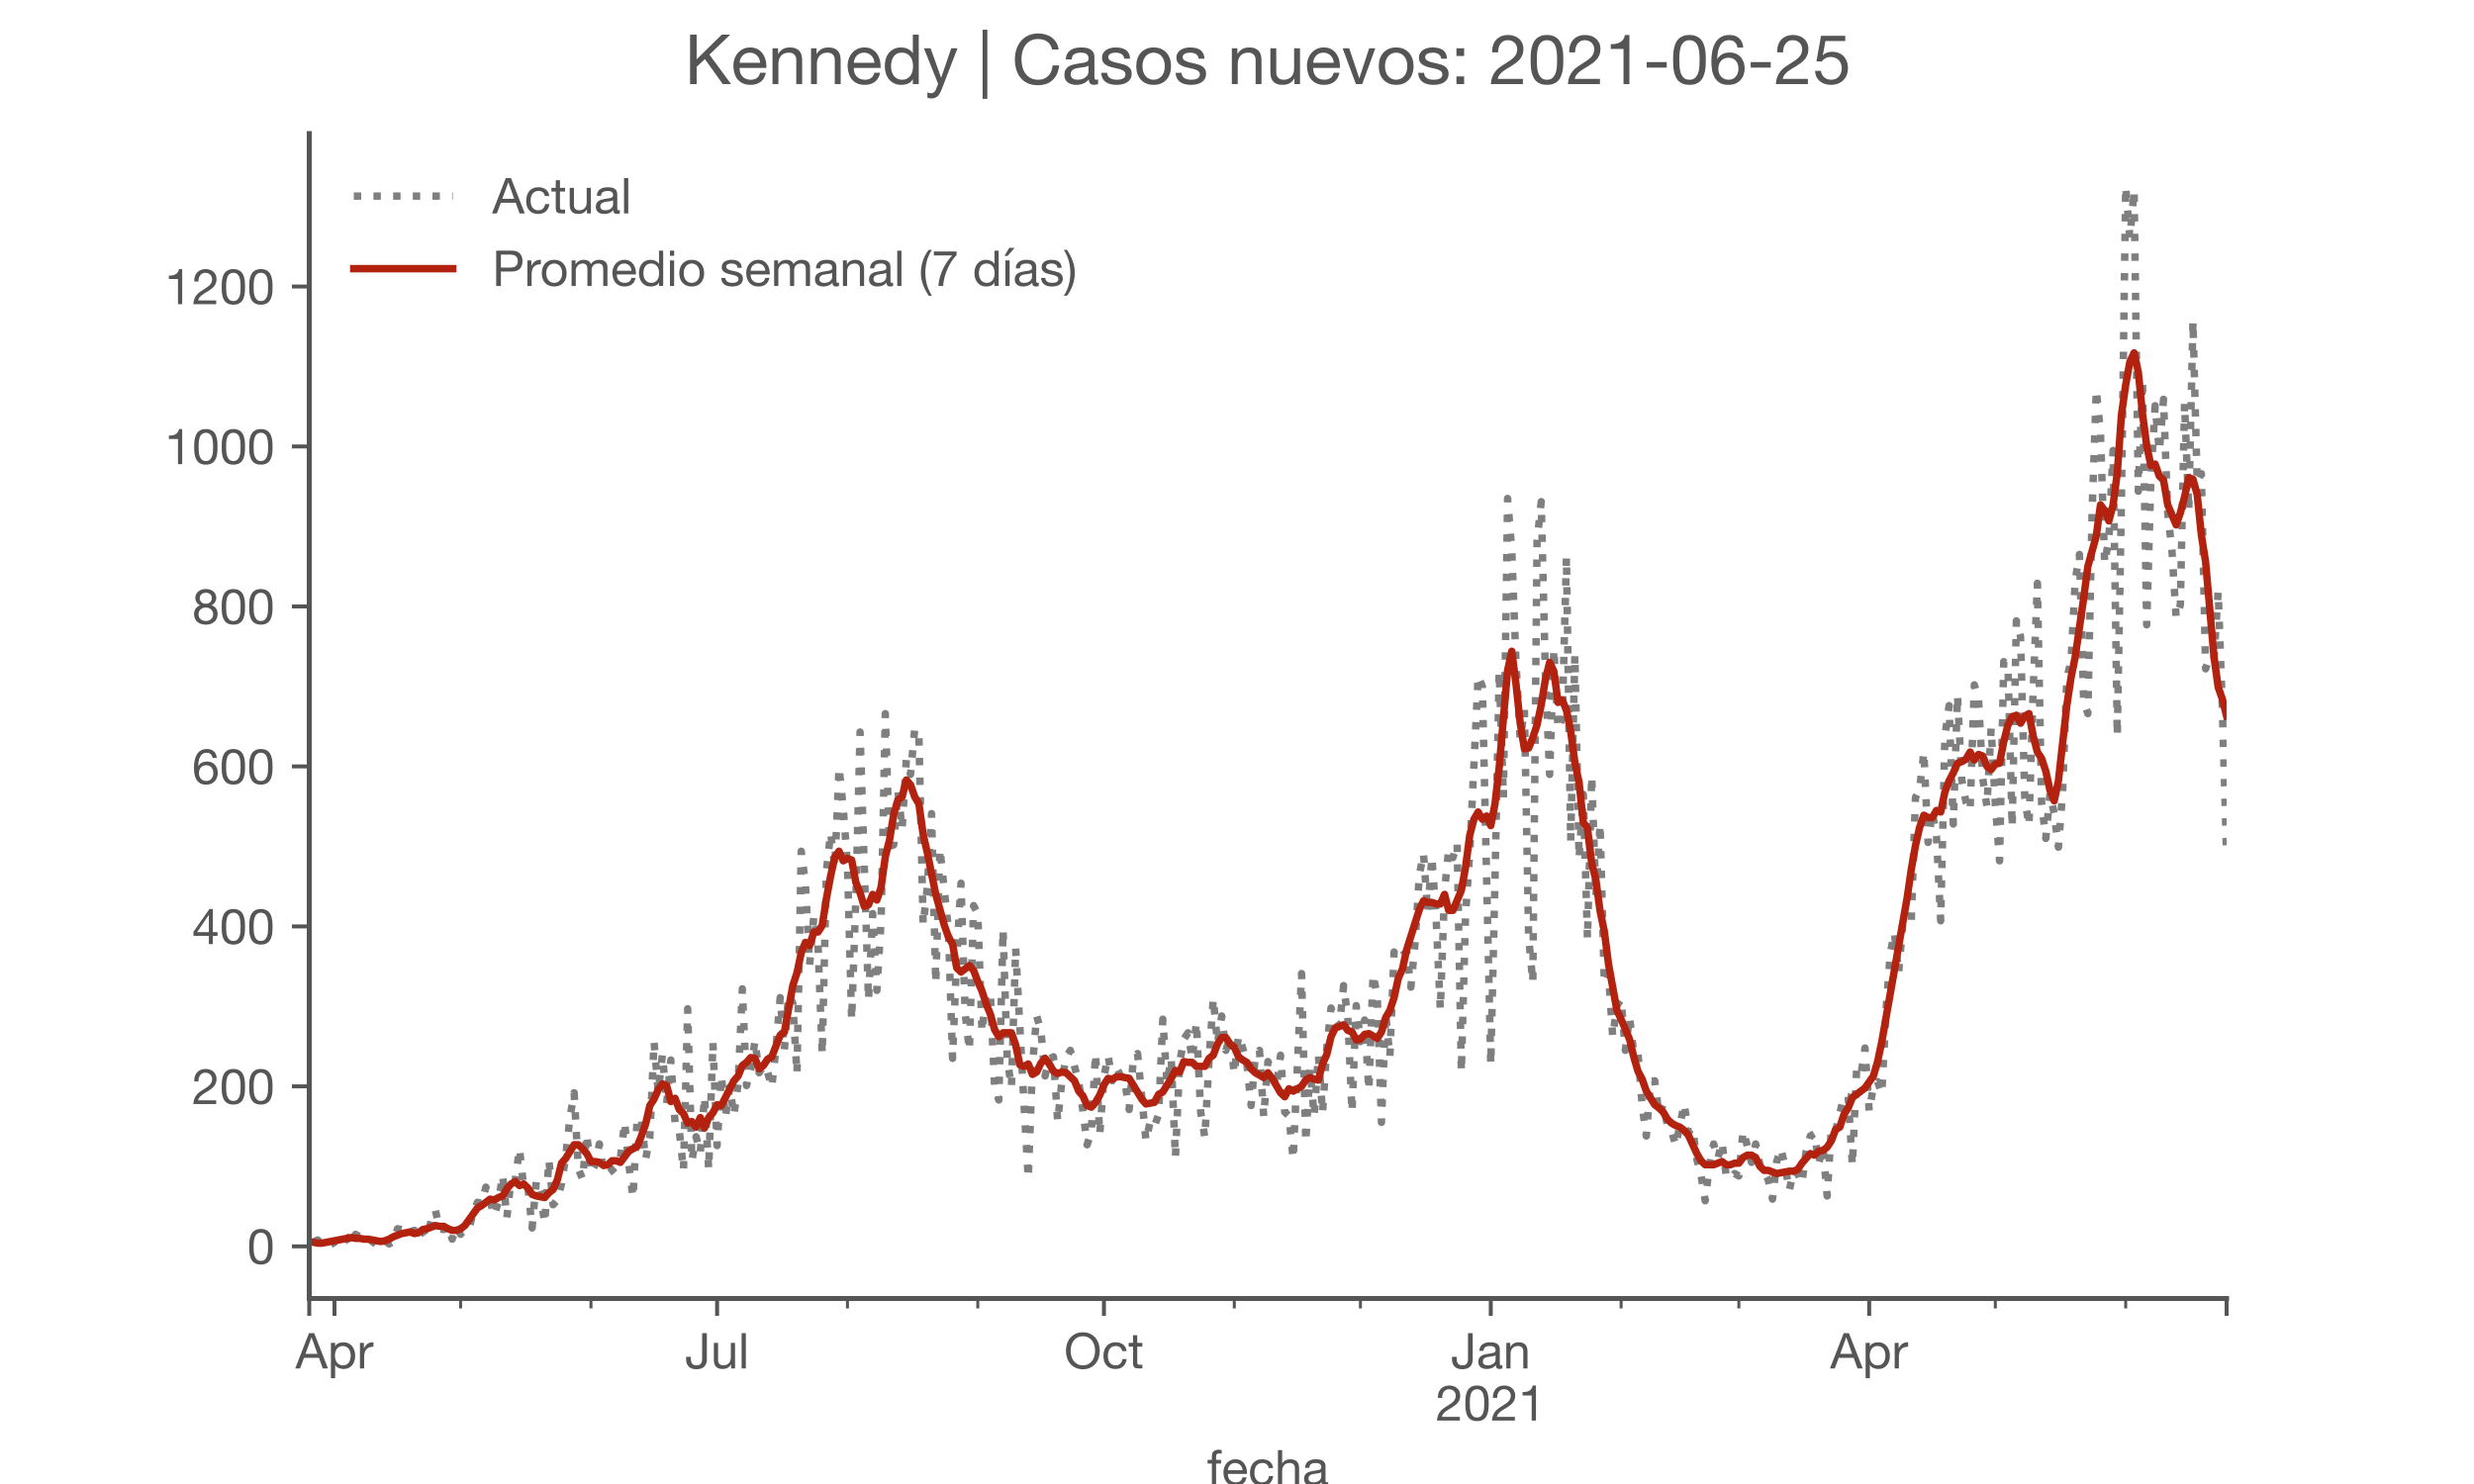 <?xml version="1.0" encoding="utf-8" standalone="no"?>
<!DOCTYPE svg PUBLIC "-//W3C//DTD SVG 1.1//EN"
  "http://www.w3.org/Graphics/SVG/1.1/DTD/svg11.dtd">
<!-- Created with matplotlib (https://matplotlib.org/) -->
<svg height="300pt" version="1.1" viewBox="0 0 500 300" width="500pt" xmlns="http://www.w3.org/2000/svg" xmlns:xlink="http://www.w3.org/1999/xlink">
 <defs>
  <style type="text/css">*{stroke-linecap:butt;stroke-linejoin:round;}</style>
 </defs>
 <g id="figure_1">
  <g id="patch_1">
   <path d="M 0 300 
L 500 300 
L 500 0 
L 0 0 
z
" style="fill:#ffffff;"/>
  </g>
  <g id="axes_1">
   <g id="patch_2">
    <path d="M 62.5 262.5 
L 450 262.5 
L 450 27 
L 62.5 27 
z
" style="fill:#ffffff;"/>
   </g>
   <g id="matplotlib.axis_1">
    <g id="xtick_1">
     <g id="line2d_1">
      <defs>
       <path d="M 0 0 
L 0 3.5 
" id="mc0719cce56" style="stroke:#555555;stroke-width:0.8;"/>
      </defs>
      <g>
       <use style="fill:#555555;stroke:#555555;stroke-width:0.8;" x="62.5" xlink:href="#mc0719cce56" y="262.5"/>
      </g>
     </g>
    </g>
    <g id="xtick_2">
     <g id="line2d_2">
      <g>
       <use style="fill:#555555;stroke:#555555;stroke-width:0.8;" x="67.599" xlink:href="#mc0719cce56" y="262.5"/>
      </g>
     </g>
     <g id="text_1">
      <!-- Apr -->
      <g style="fill:#555555;" transform="translate(59.729 276.641)scale(0.1 -0.1)">
       <defs>
        <path d="M 20.094 29.5 
L 32.203 62.797 
L 32.406 62.797 
L 44.297 29.5 
z
M 27.203 71.406 
L -0.594 0 
L 9.094 0 
L 17.094 21.5 
L 47.297 21.5 
L 55.094 0 
L 65.594 0 
L 37.703 71.406 
z
" id="HelveticaNeue-65"/>
        <path d="M 6.703 51.703 
L 6.703 -19.703 
L 15.203 -19.703 
L 15.203 6.906 
L 15.406 6.906 
Q 16.797 4.594 18.844 3.047 
Q 20.906 1.5 23.203 0.594 
Q 25.5 -0.297 27.844 -0.688 
Q 30.203 -1.094 32.094 -1.094 
Q 38 -1.094 42.453 1 
Q 46.906 3.094 49.844 6.75 
Q 52.797 10.406 54.25 15.297 
Q 55.703 20.203 55.703 25.703 
Q 55.703 31.203 54.203 36.094 
Q 52.703 41 49.75 44.75 
Q 46.797 48.5 42.344 50.703 
Q 37.906 52.906 31.906 52.906 
Q 26.5 52.906 22 50.953 
Q 17.5 49 15.406 44.703 
L 15.203 44.703 
L 15.203 51.703 
z
M 46.703 26.297 
Q 46.703 22.5 45.891 18.891 
Q 45.094 15.297 43.297 12.5 
Q 41.5 9.703 38.547 8 
Q 35.594 6.297 31.203 6.297 
Q 26.797 6.297 23.688 7.938 
Q 20.594 9.594 18.641 12.297 
Q 16.703 15 15.797 18.547 
Q 14.906 22.094 14.906 25.906 
Q 14.906 29.5 15.75 33 
Q 16.594 36.5 18.5 39.25 
Q 20.406 42 23.406 43.703 
Q 26.406 45.406 30.703 45.406 
Q 34.797 45.406 37.844 43.797 
Q 40.906 42.203 42.844 39.5 
Q 44.797 36.797 45.75 33.344 
Q 46.703 29.906 46.703 26.297 
z
" id="HelveticaNeue-112"/>
        <path d="M 6.094 51.703 
L 6.094 0 
L 14.594 0 
L 14.594 23 
Q 14.594 28 15.594 31.844 
Q 16.594 35.703 18.797 38.391 
Q 21 41.094 24.594 42.5 
Q 28.203 43.906 33.297 43.906 
L 33.297 52.906 
Q 26.406 53.094 21.906 50.094 
Q 17.406 47.094 14.297 40.797 
L 14.094 40.797 
L 14.094 51.703 
z
" id="HelveticaNeue-114"/>
       </defs>
       <use xlink:href="#HelveticaNeue-65"/>
       <use x="64.8" xlink:href="#HelveticaNeue-112"/>
       <use x="124.1" xlink:href="#HelveticaNeue-114"/>
      </g>
     </g>
    </g>
    <g id="xtick_3">
     <g id="line2d_3">
      <g>
       <use style="fill:#555555;stroke:#555555;stroke-width:0.8;" x="144.929" xlink:href="#mc0719cce56" y="262.5"/>
      </g>
     </g>
     <g id="text_2">
      <!-- Jul -->
      <g style="fill:#555555;" transform="translate(138.444 276.641)scale(0.1 -0.1)">
       <defs>
        <path d="M 44.094 17.797 
L 44.094 71.406 
L 34.594 71.406 
L 34.594 19.203 
Q 34.594 13.297 32.141 9.797 
Q 29.703 6.297 23.203 6.297 
Q 19.703 6.297 17.453 7.344 
Q 15.203 8.406 13.953 10.297 
Q 12.703 12.203 12.203 14.797 
Q 11.703 17.406 11.703 20.5 
L 11.703 23.5 
L 2.203 23.5 
L 2.203 19.094 
Q 2.203 8.906 7.594 3.656 
Q 13 -1.594 23 -1.594 
Q 29 -1.594 33.047 0.047 
Q 37.094 1.703 39.547 4.453 
Q 42 7.203 43.047 10.703 
Q 44.094 14.203 44.094 17.797 
z
" id="HelveticaNeue-74"/>
        <path d="M 49.203 0 
L 49.203 51.703 
L 40.703 51.703 
L 40.703 22.5 
Q 40.703 19 39.75 16.047 
Q 38.797 13.094 36.891 10.891 
Q 35 8.703 32.141 7.5 
Q 29.297 6.297 25.406 6.297 
Q 20.5 6.297 17.703 9.094 
Q 14.906 11.906 14.906 16.703 
L 14.906 51.703 
L 6.406 51.703 
L 6.406 17.703 
Q 6.406 13.5 7.25 10.047 
Q 8.094 6.594 10.188 4.094 
Q 12.297 1.594 15.688 0.25 
Q 19.094 -1.094 24.203 -1.094 
Q 29.906 -1.094 34.094 1.156 
Q 38.297 3.406 41 8.203 
L 41.203 8.203 
L 41.203 0 
z
" id="HelveticaNeue-117"/>
        <path d="M 6.906 71.406 
L 6.906 0 
L 15.406 0 
L 15.406 71.406 
z
" id="HelveticaNeue-108"/>
       </defs>
       <use xlink:href="#HelveticaNeue-74"/>
       <use x="51.9" xlink:href="#HelveticaNeue-117"/>
       <use x="107.5" xlink:href="#HelveticaNeue-108"/>
      </g>
     </g>
    </g>
    <g id="xtick_4">
     <g id="line2d_4">
      <g>
       <use style="fill:#555555;stroke:#555555;stroke-width:0.8;" x="223.109" xlink:href="#mc0719cce56" y="262.5"/>
      </g>
     </g>
     <g id="text_3">
      <!-- Oct -->
      <g style="fill:#555555;" transform="translate(215.048 276.641)scale(0.1 -0.1)">
       <defs>
        <path d="M 13.297 35.703 
Q 13.297 41.094 14.688 46.344 
Q 16.094 51.594 19.094 55.797 
Q 22.094 60 26.797 62.547 
Q 31.5 65.094 38 65.094 
Q 44.5 65.094 49.203 62.547 
Q 53.906 60 56.906 55.797 
Q 59.906 51.594 61.297 46.344 
Q 62.703 41.094 62.703 35.703 
Q 62.703 30.297 61.297 25.047 
Q 59.906 19.797 56.906 15.594 
Q 53.906 11.406 49.203 8.844 
Q 44.5 6.297 38 6.297 
Q 31.5 6.297 26.797 8.844 
Q 22.094 11.406 19.094 15.594 
Q 16.094 19.797 14.688 25.047 
Q 13.297 30.297 13.297 35.703 
z
M 3.797 35.703 
Q 3.797 28.406 5.938 21.656 
Q 8.094 14.906 12.391 9.703 
Q 16.703 4.5 23.094 1.453 
Q 29.5 -1.594 38 -1.594 
Q 46.5 -1.594 52.891 1.453 
Q 59.297 4.5 63.594 9.703 
Q 67.906 14.906 70.047 21.656 
Q 72.203 28.406 72.203 35.703 
Q 72.203 43 70.047 49.75 
Q 67.906 56.5 63.594 61.703 
Q 59.297 66.906 52.891 70 
Q 46.5 73.094 38 73.094 
Q 29.5 73.094 23.094 70 
Q 16.703 66.906 12.391 61.703 
Q 8.094 56.5 5.938 49.75 
Q 3.797 43 3.797 35.703 
z
" id="HelveticaNeue-79"/>
        <path d="M 41.5 35.094 
L 50.297 35.094 
Q 49.797 39.703 47.891 43.047 
Q 46 46.406 43.047 48.594 
Q 40.094 50.797 36.25 51.844 
Q 32.406 52.906 28 52.906 
Q 21.906 52.906 17.297 50.75 
Q 12.703 48.594 9.641 44.844 
Q 6.594 41.094 5.094 36.047 
Q 3.594 31 3.594 25.203 
Q 3.594 19.406 5.141 14.547 
Q 6.703 9.703 9.75 6.203 
Q 12.797 2.703 17.344 0.797 
Q 21.906 -1.094 27.797 -1.094 
Q 37.703 -1.094 43.453 4.094 
Q 49.203 9.297 50.594 18.906 
L 41.906 18.906 
Q 41.094 12.906 37.547 9.594 
Q 34 6.297 27.703 6.297 
Q 23.703 6.297 20.797 7.891 
Q 17.906 9.5 16.094 12.141 
Q 14.297 14.797 13.438 18.188 
Q 12.594 21.594 12.594 25.203 
Q 12.594 29.094 13.391 32.75 
Q 14.203 36.406 16.047 39.203 
Q 17.906 42 21 43.703 
Q 24.094 45.406 28.703 45.406 
Q 34.094 45.406 37.297 42.703 
Q 40.5 40 41.5 35.094 
z
" id="HelveticaNeue-99"/>
        <path d="M 18.203 51.703 
L 18.203 67.203 
L 9.703 67.203 
L 9.703 51.703 
L 0.906 51.703 
L 0.906 44.203 
L 9.703 44.203 
L 9.703 11.297 
Q 9.703 7.703 10.391 5.5 
Q 11.094 3.297 12.547 2.094 
Q 14 0.906 16.344 0.453 
Q 18.703 0 22 0 
L 28.5 0 
L 28.5 7.5 
L 24.594 7.5 
Q 22.594 7.5 21.344 7.641 
Q 20.094 7.797 19.391 8.297 
Q 18.703 8.797 18.453 9.688 
Q 18.203 10.594 18.203 12.094 
L 18.203 44.203 
L 28.5 44.203 
L 28.5 51.703 
z
" id="HelveticaNeue-116"/>
       </defs>
       <use xlink:href="#HelveticaNeue-79"/>
       <use x="76" xlink:href="#HelveticaNeue-99"/>
       <use x="129.7" xlink:href="#HelveticaNeue-116"/>
      </g>
     </g>
    </g>
    <g id="xtick_5">
     <g id="line2d_5">
      <g>
       <use style="fill:#555555;stroke:#555555;stroke-width:0.8;" x="301.288" xlink:href="#mc0719cce56" y="262.5"/>
      </g>
     </g>
     <g id="text_4">
      <!-- Jan -->
      <g style="fill:#555555;" transform="translate(293.228 276.641)scale(0.1 -0.1)">
       <defs>
        <path d="M 52.203 0.203 
Q 50 -1.094 46.094 -1.094 
Q 42.797 -1.094 40.844 0.75 
Q 38.906 2.594 38.906 6.797 
Q 35.406 2.594 30.75 0.75 
Q 26.094 -1.094 20.703 -1.094 
Q 17.203 -1.094 14.047 -0.297 
Q 10.906 0.5 8.594 2.203 
Q 6.297 3.906 4.938 6.656 
Q 3.594 9.406 3.594 13.297 
Q 3.594 17.703 5.094 20.5 
Q 6.594 23.297 9.047 25.047 
Q 11.5 26.797 14.641 27.688 
Q 17.797 28.594 21.094 29.203 
Q 24.594 29.906 27.75 30.25 
Q 30.906 30.594 33.297 31.25 
Q 35.703 31.906 37.094 33.156 
Q 38.5 34.406 38.5 36.797 
Q 38.5 39.594 37.453 41.297 
Q 36.406 43 34.75 43.891 
Q 33.094 44.797 31.047 45.094 
Q 29 45.406 27 45.406 
Q 21.594 45.406 18 43.344 
Q 14.406 41.297 14.094 35.594 
L 5.594 35.594 
Q 5.797 40.406 7.594 43.703 
Q 9.406 47 12.406 49.047 
Q 15.406 51.094 19.25 52 
Q 23.094 52.906 27.5 52.906 
Q 31 52.906 34.453 52.406 
Q 37.906 51.906 40.703 50.344 
Q 43.5 48.797 45.203 46 
Q 46.906 43.203 46.906 38.703 
L 46.906 12.094 
Q 46.906 9.094 47.25 7.688 
Q 47.594 6.297 49.594 6.297 
Q 50.703 6.297 52.203 6.797 
z
M 38.406 26.703 
Q 36.797 25.5 34.188 24.953 
Q 31.594 24.406 28.75 24.047 
Q 25.906 23.703 23 23.25 
Q 20.094 22.797 17.797 21.797 
Q 15.5 20.797 14.047 18.938 
Q 12.594 17.094 12.594 13.906 
Q 12.594 11.797 13.438 10.344 
Q 14.297 8.906 15.641 8 
Q 17 7.094 18.797 6.688 
Q 20.594 6.297 22.594 6.297 
Q 26.797 6.297 29.797 7.438 
Q 32.797 8.594 34.688 10.344 
Q 36.594 12.094 37.5 14.141 
Q 38.406 16.203 38.406 18 
z
" id="HelveticaNeue-97"/>
        <path d="M 6.406 51.703 
L 6.406 0 
L 14.906 0 
L 14.906 29.203 
Q 14.906 32.703 15.844 35.641 
Q 16.797 38.594 18.688 40.797 
Q 20.594 43 23.438 44.203 
Q 26.297 45.406 30.203 45.406 
Q 35.094 45.406 37.891 42.594 
Q 40.703 39.797 40.703 35 
L 40.703 0 
L 49.203 0 
L 49.203 34 
Q 49.203 38.203 48.344 41.641 
Q 47.5 45.094 45.391 47.594 
Q 43.297 50.094 39.891 51.5 
Q 36.5 52.906 31.406 52.906 
Q 19.906 52.906 14.594 43.5 
L 14.406 43.5 
L 14.406 51.703 
z
" id="HelveticaNeue-110"/>
       </defs>
       <use xlink:href="#HelveticaNeue-74"/>
       <use x="51.9" xlink:href="#HelveticaNeue-97"/>
       <use x="105.6" xlink:href="#HelveticaNeue-110"/>
      </g>
      <!-- 2021 -->
      <g style="fill:#555555;" transform="translate(290.17 287.18)scale(0.1 -0.1)">
       <defs>
        <path d="M 4.406 45.797 
L 12.906 45.797 
Q 12.797 49 13.547 52.141 
Q 14.297 55.297 16 57.797 
Q 17.703 60.297 20.344 61.844 
Q 23 63.406 26.703 63.406 
Q 29.5 63.406 32 62.5 
Q 34.5 61.594 36.344 59.891 
Q 38.203 58.203 39.297 55.844 
Q 40.406 53.5 40.406 50.594 
Q 40.406 46.906 39.25 44.094 
Q 38.094 41.297 35.844 38.891 
Q 33.594 36.5 30.188 34.141 
Q 26.797 31.797 22.297 29 
Q 18.594 26.797 15.188 24.297 
Q 11.797 21.797 9.094 18.5 
Q 6.406 15.203 4.656 10.75 
Q 2.906 6.297 2.406 0 
L 48.703 0 
L 48.703 7.5 
L 12.297 7.5 
Q 12.906 10.797 14.844 13.344 
Q 16.797 15.906 19.547 18.094 
Q 22.297 20.297 25.594 22.25 
Q 28.906 24.203 32.203 26.203 
Q 35.5 28.297 38.594 30.594 
Q 41.703 32.906 44.094 35.75 
Q 46.5 38.594 47.953 42.188 
Q 49.406 45.797 49.406 50.5 
Q 49.406 55.5 47.656 59.297 
Q 45.906 63.094 42.906 65.641 
Q 39.906 68.203 35.844 69.547 
Q 31.797 70.906 27.203 70.906 
Q 21.594 70.906 17.188 69 
Q 12.797 67.094 9.844 63.75 
Q 6.906 60.406 5.5 55.797 
Q 4.094 51.203 4.406 45.797 
z
" id="HelveticaNeue-50"/>
        <path d="M 13.203 34.906 
Q 13.203 37.5 13.25 40.641 
Q 13.297 43.797 13.75 46.938 
Q 14.203 50.094 15.047 53.094 
Q 15.906 56.094 17.547 58.344 
Q 19.203 60.594 21.703 62 
Q 24.203 63.406 27.797 63.406 
Q 31.406 63.406 33.906 62 
Q 36.406 60.594 38.047 58.344 
Q 39.703 56.094 40.547 53.094 
Q 41.406 50.094 41.844 46.938 
Q 42.297 43.797 42.344 40.641 
Q 42.406 37.5 42.406 34.906 
Q 42.406 30.906 42.156 25.953 
Q 41.906 21 40.547 16.641 
Q 39.203 12.297 36.203 9.297 
Q 33.203 6.297 27.797 6.297 
Q 22.406 6.297 19.406 9.297 
Q 16.406 12.297 15.047 16.641 
Q 13.703 21 13.453 25.953 
Q 13.203 30.906 13.203 34.906 
z
M 4.203 34.797 
Q 4.203 30.906 4.391 26.703 
Q 4.594 22.5 5.391 18.5 
Q 6.203 14.5 7.703 10.953 
Q 9.203 7.406 11.797 4.703 
Q 14.406 2 18.344 0.453 
Q 22.297 -1.094 27.797 -1.094 
Q 33.406 -1.094 37.297 0.453 
Q 41.203 2 43.797 4.703 
Q 46.406 7.406 47.906 10.953 
Q 49.406 14.5 50.203 18.5 
Q 51 22.5 51.203 26.703 
Q 51.406 30.906 51.406 34.797 
Q 51.406 38.703 51.203 42.891 
Q 51 47.094 50.203 51.094 
Q 49.406 55.094 47.906 58.688 
Q 46.406 62.297 43.797 65 
Q 41.203 67.703 37.25 69.297 
Q 33.297 70.906 27.797 70.906 
Q 22.297 70.906 18.344 69.297 
Q 14.406 67.703 11.797 65 
Q 9.203 62.297 7.703 58.688 
Q 6.203 55.094 5.391 51.094 
Q 4.594 47.094 4.391 42.891 
Q 4.203 38.703 4.203 34.797 
z
" id="HelveticaNeue-48"/>
        <path d="M 35.594 0 
L 35.594 70.906 
L 29.094 70.906 
Q 28.406 66.906 26.5 64.297 
Q 24.594 61.703 21.844 60.203 
Q 19.094 58.703 15.688 58.141 
Q 12.297 57.594 8.703 57.594 
L 8.703 50.797 
L 27.094 50.797 
L 27.094 0 
z
" id="HelveticaNeue-49"/>
       </defs>
       <use xlink:href="#HelveticaNeue-50"/>
       <use x="55.6" xlink:href="#HelveticaNeue-48"/>
       <use x="111.2" xlink:href="#HelveticaNeue-50"/>
       <use x="166.8" xlink:href="#HelveticaNeue-49"/>
      </g>
     </g>
    </g>
    <g id="xtick_6">
     <g id="line2d_6">
      <g>
       <use style="fill:#555555;stroke:#555555;stroke-width:0.8;" x="377.769" xlink:href="#mc0719cce56" y="262.5"/>
      </g>
     </g>
     <g id="text_5">
      <!-- Apr -->
      <g style="fill:#555555;" transform="translate(369.899 276.641)scale(0.1 -0.1)">
       <use xlink:href="#HelveticaNeue-65"/>
       <use x="64.8" xlink:href="#HelveticaNeue-112"/>
       <use x="124.1" xlink:href="#HelveticaNeue-114"/>
      </g>
     </g>
    </g>
    <g id="xtick_7">
     <g id="line2d_7">
      <g>
       <use style="fill:#555555;stroke:#555555;stroke-width:0.8;" x="450" xlink:href="#mc0719cce56" y="262.5"/>
      </g>
     </g>
    </g>
    <g id="xtick_8">
     <g id="line2d_8">
      <defs>
       <path d="M 0 0 
L 0 2 
" id="mc0bdb37a74" style="stroke:#555555;stroke-width:0.6;"/>
      </defs>
      <g>
       <use style="fill:#555555;stroke:#555555;stroke-width:0.6;" x="93.092" xlink:href="#mc0bdb37a74" y="262.5"/>
      </g>
     </g>
    </g>
    <g id="xtick_9">
     <g id="line2d_9">
      <g>
       <use style="fill:#555555;stroke:#555555;stroke-width:0.6;" x="119.435" xlink:href="#mc0bdb37a74" y="262.5"/>
      </g>
     </g>
    </g>
    <g id="xtick_10">
     <g id="line2d_10">
      <g>
       <use style="fill:#555555;stroke:#555555;stroke-width:0.6;" x="171.272" xlink:href="#mc0bdb37a74" y="262.5"/>
      </g>
     </g>
    </g>
    <g id="xtick_11">
     <g id="line2d_11">
      <g>
       <use style="fill:#555555;stroke:#555555;stroke-width:0.6;" x="197.615" xlink:href="#mc0bdb37a74" y="262.5"/>
      </g>
     </g>
    </g>
    <g id="xtick_12">
     <g id="line2d_12">
      <g>
       <use style="fill:#555555;stroke:#555555;stroke-width:0.6;" x="249.452" xlink:href="#mc0bdb37a74" y="262.5"/>
      </g>
     </g>
    </g>
    <g id="xtick_13">
     <g id="line2d_13">
      <g>
       <use style="fill:#555555;stroke:#555555;stroke-width:0.6;" x="274.945" xlink:href="#mc0bdb37a74" y="262.5"/>
      </g>
     </g>
    </g>
    <g id="xtick_14">
     <g id="line2d_14">
      <g>
       <use style="fill:#555555;stroke:#555555;stroke-width:0.6;" x="327.632" xlink:href="#mc0bdb37a74" y="262.5"/>
      </g>
     </g>
    </g>
    <g id="xtick_15">
     <g id="line2d_15">
      <g>
       <use style="fill:#555555;stroke:#555555;stroke-width:0.6;" x="351.425" xlink:href="#mc0bdb37a74" y="262.5"/>
      </g>
     </g>
    </g>
    <g id="xtick_16">
     <g id="line2d_16">
      <g>
       <use style="fill:#555555;stroke:#555555;stroke-width:0.6;" x="403.262" xlink:href="#mc0bdb37a74" y="262.5"/>
      </g>
     </g>
    </g>
    <g id="xtick_17">
     <g id="line2d_17">
      <g>
       <use style="fill:#555555;stroke:#555555;stroke-width:0.6;" x="429.605" xlink:href="#mc0bdb37a74" y="262.5"/>
      </g>
     </g>
    </g>
    <g id="text_6">
     <!-- fecha -->
     <g style="fill:#555555;" transform="translate(243.935 300.291)scale(0.1 -0.1)">
      <defs>
       <path d="M 9.906 44.203 
L 9.906 0 
L 18.406 0 
L 18.406 44.203 
L 28.406 44.203 
L 28.406 51.703 
L 18.406 51.703 
L 18.406 58.906 
Q 18.406 62.297 20.094 63.5 
Q 21.797 64.703 24.906 64.703 
Q 26 64.703 27.297 64.547 
Q 28.594 64.406 29.703 64 
L 29.703 71.406 
Q 28.5 71.797 26.953 72 
Q 25.406 72.203 24.203 72.203 
Q 17.203 72.203 13.547 68.953 
Q 9.906 65.703 9.906 59.406 
L 9.906 51.703 
L 1.203 51.703 
L 1.203 44.203 
z
" id="HelveticaNeue-102"/>
       <path d="M 42.297 30.797 
L 12.594 30.797 
Q 12.797 33.797 13.891 36.438 
Q 15 39.094 16.891 41.094 
Q 18.797 43.094 21.438 44.25 
Q 24.094 45.406 27.406 45.406 
Q 30.594 45.406 33.25 44.25 
Q 35.906 43.094 37.844 41.141 
Q 39.797 39.203 40.938 36.5 
Q 42.094 33.797 42.297 30.797 
z
M 50.5 16.406 
L 42.094 16.406 
Q 41 11.297 37.547 8.797 
Q 34.094 6.297 28.703 6.297 
Q 24.5 6.297 21.391 7.688 
Q 18.297 9.094 16.297 11.438 
Q 14.297 13.797 13.391 16.844 
Q 12.5 19.906 12.594 23.297 
L 51.297 23.297 
Q 51.5 28 50.453 33.203 
Q 49.406 38.406 46.656 42.797 
Q 43.906 47.203 39.344 50.047 
Q 34.797 52.906 27.906 52.906 
Q 22.594 52.906 18.141 50.906 
Q 13.703 48.906 10.453 45.297 
Q 7.203 41.703 5.391 36.797 
Q 3.594 31.906 3.594 26 
Q 3.797 20.094 5.344 15.094 
Q 6.906 10.094 10 6.5 
Q 13.094 2.906 17.641 0.906 
Q 22.203 -1.094 28.406 -1.094 
Q 37.203 -1.094 43 3.297 
Q 48.797 7.703 50.5 16.406 
z
" id="HelveticaNeue-101"/>
       <path d="M 6.406 71.406 
L 6.406 0 
L 14.906 0 
L 14.906 29.203 
Q 14.906 32.703 15.844 35.641 
Q 16.797 38.594 18.688 40.797 
Q 20.594 43 23.438 44.203 
Q 26.297 45.406 30.203 45.406 
Q 35.094 45.406 37.891 42.594 
Q 40.703 39.797 40.703 35 
L 40.703 0 
L 49.203 0 
L 49.203 34 
Q 49.203 38.203 48.344 41.641 
Q 47.5 45.094 45.391 47.594 
Q 43.297 50.094 39.891 51.5 
Q 36.5 52.906 31.406 52.906 
Q 29.094 52.906 26.641 52.406 
Q 24.203 51.906 21.953 50.844 
Q 19.703 49.797 17.891 48.141 
Q 16.094 46.5 15.094 44.094 
L 14.906 44.094 
L 14.906 71.406 
z
" id="HelveticaNeue-104"/>
      </defs>
      <use xlink:href="#HelveticaNeue-102"/>
      <use x="29.6" xlink:href="#HelveticaNeue-101"/>
      <use x="83.3" xlink:href="#HelveticaNeue-99"/>
      <use x="137" xlink:href="#HelveticaNeue-104"/>
      <use x="192.6" xlink:href="#HelveticaNeue-97"/>
     </g>
    </g>
   </g>
   <g id="matplotlib.axis_2">
    <g id="ytick_1">
     <g id="line2d_18">
      <defs>
       <path d="M 0 0 
L -3.5 0 
" id="md0534ca390" style="stroke:#555555;stroke-width:0.8;"/>
      </defs>
      <g>
       <use style="fill:#555555;stroke:#555555;stroke-width:0.8;" x="62.5" xlink:href="#md0534ca390" y="251.957"/>
      </g>
     </g>
     <g id="text_7">
      <!-- 0 -->
      <g style="fill:#555555;" transform="translate(49.941 255.527)scale(0.1 -0.1)">
       <use xlink:href="#HelveticaNeue-48"/>
      </g>
     </g>
    </g>
    <g id="ytick_2">
     <g id="line2d_19">
      <g>
       <use style="fill:#555555;stroke:#555555;stroke-width:0.8;" x="62.5" xlink:href="#md0534ca390" y="219.617"/>
      </g>
     </g>
     <g id="text_8">
      <!-- 200 -->
      <g style="fill:#555555;" transform="translate(38.822 223.187)scale(0.1 -0.1)">
       <use xlink:href="#HelveticaNeue-50"/>
       <use x="55.6" xlink:href="#HelveticaNeue-48"/>
       <use x="111.2" xlink:href="#HelveticaNeue-48"/>
      </g>
     </g>
    </g>
    <g id="ytick_3">
     <g id="line2d_20">
      <g>
       <use style="fill:#555555;stroke:#555555;stroke-width:0.8;" x="62.5" xlink:href="#md0534ca390" y="187.277"/>
      </g>
     </g>
     <g id="text_9">
      <!-- 400 -->
      <g style="fill:#555555;" transform="translate(38.822 190.847)scale(0.1 -0.1)">
       <defs>
        <path d="M 33.906 24.094 
L 10.094 24.094 
L 33.703 58.797 
L 33.906 58.797 
z
M 41.906 24.094 
L 41.906 70.906 
L 35.094 70.906 
L 2.797 24.797 
L 2.797 16.594 
L 33.906 16.594 
L 33.906 0 
L 41.906 0 
L 41.906 16.594 
L 51.5 16.594 
L 51.5 24.094 
z
" id="HelveticaNeue-52"/>
       </defs>
       <use xlink:href="#HelveticaNeue-52"/>
       <use x="55.6" xlink:href="#HelveticaNeue-48"/>
       <use x="111.2" xlink:href="#HelveticaNeue-48"/>
      </g>
     </g>
    </g>
    <g id="ytick_4">
     <g id="line2d_21">
      <g>
       <use style="fill:#555555;stroke:#555555;stroke-width:0.8;" x="62.5" xlink:href="#md0534ca390" y="154.937"/>
      </g>
     </g>
     <g id="text_10">
      <!-- 600 -->
      <g style="fill:#555555;" transform="translate(38.822 158.507)scale(0.1 -0.1)">
       <defs>
        <path d="M 41.406 52.797 
L 49.906 52.797 
Q 49.094 61.594 43.891 66.25 
Q 38.703 70.906 29.906 70.906 
Q 22.297 70.906 17.297 67.703 
Q 12.297 64.5 9.297 59.203 
Q 6.297 53.906 5.047 47.047 
Q 3.797 40.203 3.797 32.906 
Q 3.797 27.297 4.641 21.297 
Q 5.5 15.297 8.094 10.297 
Q 10.703 5.297 15.5 2.094 
Q 20.297 -1.094 28.203 -1.094 
Q 34.906 -1.094 39.453 1.156 
Q 44 3.406 46.75 6.844 
Q 49.5 10.297 50.703 14.5 
Q 51.906 18.703 51.906 22.594 
Q 51.906 27.5 50.406 31.703 
Q 48.906 35.906 46.156 39 
Q 43.406 42.094 39.344 43.844 
Q 35.297 45.594 30.203 45.594 
Q 24.406 45.594 19.953 43.391 
Q 15.5 41.203 12.5 36.297 
L 12.297 36.5 
Q 12.406 40.594 13.094 45.297 
Q 13.797 50 15.641 54.047 
Q 17.5 58.094 20.797 60.75 
Q 24.094 63.406 29.5 63.406 
Q 34.594 63.406 37.688 60.5 
Q 40.797 57.594 41.406 52.797 
z
M 28.594 38.094 
Q 32.203 38.094 34.891 36.797 
Q 37.594 35.5 39.391 33.344 
Q 41.203 31.203 42.047 28.25 
Q 42.906 25.297 42.906 22 
Q 42.906 18.906 41.953 16.047 
Q 41 13.203 39.203 11 
Q 37.406 8.797 34.75 7.547 
Q 32.094 6.297 28.594 6.297 
Q 25.094 6.297 22.344 7.547 
Q 19.594 8.797 17.75 10.891 
Q 15.906 13 14.906 15.891 
Q 13.906 18.797 13.906 22.094 
Q 13.906 25.406 14.844 28.344 
Q 15.797 31.297 17.688 33.438 
Q 19.594 35.594 22.297 36.844 
Q 25 38.094 28.594 38.094 
z
" id="HelveticaNeue-54"/>
       </defs>
       <use xlink:href="#HelveticaNeue-54"/>
       <use x="55.6" xlink:href="#HelveticaNeue-48"/>
       <use x="111.2" xlink:href="#HelveticaNeue-48"/>
      </g>
     </g>
    </g>
    <g id="ytick_5">
     <g id="line2d_22">
      <g>
       <use style="fill:#555555;stroke:#555555;stroke-width:0.8;" x="62.5" xlink:href="#md0534ca390" y="122.597"/>
      </g>
     </g>
     <g id="text_11">
      <!-- 800 -->
      <g style="fill:#555555;" transform="translate(38.822 126.167)scale(0.1 -0.1)">
       <defs>
        <path d="M 15.5 52.5 
Q 15.5 55.203 16.5 57.203 
Q 17.5 59.203 19.141 60.594 
Q 20.797 62 23.094 62.703 
Q 25.406 63.406 27.906 63.406 
Q 33.094 63.406 36.438 60.656 
Q 39.797 57.906 39.797 52.5 
Q 39.797 47.094 36.5 44.094 
Q 33.203 41.094 28.094 41.094 
Q 25.5 41.094 23.203 41.797 
Q 20.906 42.5 19.203 43.891 
Q 17.5 45.297 16.5 47.438 
Q 15.5 49.594 15.5 52.5 
z
M 6.5 52.797 
Q 6.5 48 9.203 43.953 
Q 11.906 39.906 16.406 38.094 
Q 10.406 36 7.203 31.344 
Q 4 26.703 4 20.406 
Q 4 15 5.844 10.953 
Q 7.703 6.906 10.953 4.203 
Q 14.203 1.5 18.594 0.203 
Q 23 -1.094 28.094 -1.094 
Q 33 -1.094 37.297 0.297 
Q 41.594 1.703 44.75 4.453 
Q 47.906 7.203 49.75 11.203 
Q 51.594 15.203 51.594 20.406 
Q 51.594 27 48.5 31.547 
Q 45.406 36.094 39 38.094 
Q 43.5 40.094 46.141 44.047 
Q 48.797 48 48.797 52.797 
Q 48.797 56.203 47.594 59.453 
Q 46.406 62.703 43.844 65.25 
Q 41.297 67.797 37.188 69.344 
Q 33.094 70.906 27.297 70.906 
Q 23.203 70.906 19.453 69.703 
Q 15.703 68.5 12.797 66.203 
Q 9.906 63.906 8.203 60.547 
Q 6.5 57.203 6.5 52.797 
z
M 13 20 
Q 13 23.094 14.141 25.594 
Q 15.297 28.094 17.344 29.891 
Q 19.406 31.703 22.156 32.641 
Q 24.906 33.594 28 33.594 
Q 31 33.594 33.641 32.547 
Q 36.297 31.5 38.297 29.703 
Q 40.297 27.906 41.438 25.453 
Q 42.594 23 42.594 20.094 
Q 42.594 17.094 41.547 14.594 
Q 40.5 12.094 38.547 10.25 
Q 36.594 8.406 33.938 7.344 
Q 31.297 6.297 28.094 6.297 
Q 21.5 6.297 17.25 9.938 
Q 13 13.594 13 20 
z
" id="HelveticaNeue-56"/>
       </defs>
       <use xlink:href="#HelveticaNeue-56"/>
       <use x="55.6" xlink:href="#HelveticaNeue-48"/>
       <use x="111.2" xlink:href="#HelveticaNeue-48"/>
      </g>
     </g>
    </g>
    <g id="ytick_6">
     <g id="line2d_23">
      <g>
       <use style="fill:#555555;stroke:#555555;stroke-width:0.8;" x="62.5" xlink:href="#md0534ca390" y="90.257"/>
      </g>
     </g>
     <g id="text_12">
      <!-- 1000 -->
      <g style="fill:#555555;" transform="translate(33.263 93.827)scale(0.1 -0.1)">
       <use xlink:href="#HelveticaNeue-49"/>
       <use x="55.6" xlink:href="#HelveticaNeue-48"/>
       <use x="111.2" xlink:href="#HelveticaNeue-48"/>
       <use x="166.8" xlink:href="#HelveticaNeue-48"/>
      </g>
     </g>
    </g>
    <g id="ytick_7">
     <g id="line2d_24">
      <g>
       <use style="fill:#555555;stroke:#555555;stroke-width:0.8;" x="62.5" xlink:href="#md0534ca390" y="57.917"/>
      </g>
     </g>
     <g id="text_13">
      <!-- 1200 -->
      <g style="fill:#555555;" transform="translate(33.263 61.487)scale(0.1 -0.1)">
       <use xlink:href="#HelveticaNeue-49"/>
       <use x="55.6" xlink:href="#HelveticaNeue-50"/>
       <use x="111.2" xlink:href="#HelveticaNeue-48"/>
       <use x="166.8" xlink:href="#HelveticaNeue-48"/>
      </g>
     </g>
    </g>
   </g>
   <g id="line2d_25">
    <path clip-path="url(#p7d77c22895)" d="M 63.35 251.149 
L 64.2 250.664 
L 65.049 251.472 
L 65.899 251.634 
L 66.749 251.634 
L 67.599 251.149 
L 68.448 249.693 
L 69.298 249.693 
L 70.148 250.178 
L 70.998 251.795 
L 71.848 249.532 
L 72.697 250.017 
L 73.547 250.34 
L 74.397 250.178 
L 75.247 250.987 
L 76.096 251.634 
L 76.946 250.664 
L 77.796 250.825 
L 78.646 251.472 
L 79.496 250.987 
L 80.345 248.4 
L 81.195 248.561 
L 82.045 249.532 
L 82.895 249.047 
L 83.745 248.723 
L 84.594 250.502 
L 85.444 248.885 
L 86.294 250.178 
L 87.144 246.783 
L 87.993 244.681 
L 88.843 248.4 
L 89.693 248.561 
L 90.543 247.753 
L 91.393 250.502 
L 92.242 248.076 
L 93.092 249.532 
L 93.942 248.4 
L 94.792 248.238 
L 95.641 245.166 
L 96.491 243.064 
L 97.341 243.225 
L 98.191 239.991 
L 99.89 245.651 
L 100.74 242.902 
L 101.59 237.566 
L 102.44 246.136 
L 103.289 238.374 
L 104.139 238.536 
L 104.989 232.23 
L 105.839 239.991 
L 106.689 239.991 
L 107.538 248.238 
L 108.388 238.698 
L 109.238 241.447 
L 110.088 247.268 
L 110.938 234.494 
L 111.787 243.549 
L 112.637 242.579 
L 113.487 239.345 
L 114.337 233.685 
L 115.186 225.923 
L 116.036 220.911 
L 116.886 236.272 
L 117.736 238.374 
L 118.586 229.319 
L 119.435 237.081 
L 120.285 235.464 
L 121.135 231.26 
L 121.985 236.919 
L 122.834 237.242 
L 123.684 236.596 
L 124.534 235.787 
L 125.384 234.17 
L 126.234 226.894 
L 127.083 235.302 
L 127.933 242.093 
L 128.783 225.923 
L 129.633 226.57 
L 130.482 234.332 
L 131.332 229.966 
L 132.182 210.562 
L 133.032 220.749 
L 133.882 213.149 
L 134.731 223.175 
L 135.581 214.281 
L 136.431 227.055 
L 137.281 228.511 
L 138.13 236.596 
L 138.98 203.932 
L 139.83 234.655 
L 140.68 229.804 
L 141.53 233.038 
L 142.379 221.719 
L 143.229 236.434 
L 144.079 210.724 
L 144.929 231.583 
L 145.779 217.515 
L 146.628 225.762 
L 147.478 219.779 
L 148.328 225.438 
L 149.178 218.97 
L 150.027 199.89 
L 150.877 219.455 
L 151.727 216.221 
L 152.577 210.4 
L 153.427 216.868 
L 154.276 215.413 
L 155.126 216.707 
L 155.976 219.779 
L 156.826 211.856 
L 157.675 201.668 
L 158.525 212.179 
L 159.375 201.022 
L 160.225 202.8 
L 161.075 217.03 
L 161.924 172.077 
L 162.774 178.545 
L 163.624 195.039 
L 164.474 185.175 
L 165.323 190.996 
L 166.173 213.149 
L 167.023 175.958 
L 167.873 168.358 
L 168.723 175.311 
L 169.572 155.099 
L 170.422 163.346 
L 171.272 174.826 
L 172.122 206.196 
L 172.971 181.456 
L 173.821 147.984 
L 175.521 202.154 
L 176.371 184.69 
L 177.22 200.213 
L 178.07 186.145 
L 178.92 144.265 
L 179.77 171.107 
L 180.62 170.784 
L 181.469 159.95 
L 182.319 167.55 
L 183.169 153.644 
L 184.019 156.554 
L 184.868 147.337 
L 185.718 148.954 
L 186.568 186.954 
L 187.418 179.354 
L 188.268 164.477 
L 189.117 198.758 
L 189.967 171.592 
L 191.667 187.762 
L 192.516 213.958 
L 193.366 193.098 
L 194.216 178.545 
L 195.066 204.902 
L 195.916 212.341 
L 196.765 183.073 
L 197.615 184.69 
L 198.465 208.622 
L 199.315 200.86 
L 200.164 201.022 
L 201.014 219.779 
L 201.864 222.366 
L 202.714 187.924 
L 203.564 214.119 
L 204.413 219.779 
L 205.263 191.643 
L 206.963 223.498 
L 207.812 238.213 
L 208.662 215.413 
L 209.512 205.388 
L 210.362 208.298 
L 211.212 217.515 
L 212.061 214.119 
L 212.911 213.634 
L 213.761 226.732 
L 214.611 218.485 
L 215.461 213.796 
L 216.31 212.341 
L 218.01 218.809 
L 218.86 224.468 
L 219.709 231.421 
L 220.559 228.834 
L 221.409 212.987 
L 222.259 229.319 
L 223.109 217.677 
L 223.958 213.473 
L 224.808 218.485 
L 225.658 215.898 
L 226.508 217.515 
L 227.357 218.809 
L 228.207 224.306 
L 229.057 213.958 
L 229.907 212.987 
L 231.606 230.613 
L 232.456 226.732 
L 233.306 227.702 
L 234.156 225.277 
L 235.005 206.034 
L 235.855 218.97 
L 236.705 213.958 
L 237.555 234.008 
L 238.405 214.928 
L 239.254 210.077 
L 240.104 208.783 
L 240.954 214.119 
L 241.804 206.681 
L 242.654 224.792 
L 243.503 229.966 
L 244.353 214.119 
L 245.203 201.83 
L 246.053 210.885 
L 246.902 205.388 
L 247.752 212.341 
L 248.602 209.592 
L 249.452 217.03 
L 250.302 209.43 
L 251.151 211.856 
L 252.001 215.09 
L 252.851 223.498 
L 253.701 213.473 
L 254.55 212.341 
L 255.4 225.762 
L 256.25 214.604 
L 257.1 216.545 
L 257.95 219.779 
L 258.799 213.311 
L 259.649 224.792 
L 260.499 225.6 
L 261.349 234.332 
L 263.048 196.817 
L 263.898 230.936 
L 264.748 216.06 
L 265.598 225.6 
L 266.447 213.311 
L 267.297 224.953 
L 268.147 211.856 
L 268.997 203.771 
L 269.846 206.358 
L 270.696 207.49 
L 271.546 199.243 
L 272.396 205.711 
L 273.246 224.792 
L 274.095 203.285 
L 274.945 210.562 
L 275.795 206.196 
L 276.645 220.426 
L 277.495 196.979 
L 278.344 201.345 
L 279.194 226.894 
L 280.044 204.902 
L 280.894 213.634 
L 281.743 192.452 
L 282.593 193.907 
L 283.443 193.098 
L 284.293 192.452 
L 285.143 199.566 
L 285.992 190.511 
L 286.842 176.928 
L 287.692 172.562 
L 288.542 184.367 
L 289.391 173.209 
L 290.241 185.66 
L 291.091 204.094 
L 291.941 180.162 
L 292.791 171.592 
L 293.64 173.371 
L 294.49 170.46 
L 295.34 216.707 
L 296.19 184.852 
L 297.039 172.239 
L 298.739 136.665 
L 299.589 138.767 
L 301.288 215.251 
L 302.138 178.222 
L 302.988 135.695 
L 303.838 161.243 
L 304.688 100.768 
L 305.537 111.278 
L 306.387 133.916 
L 307.237 149.439 
L 308.087 143.456 
L 308.936 189.379 
L 309.786 198.596 
L 310.636 109.499 
L 311.486 101.414 
L 312.336 136.827 
L 313.185 156.554 
L 314.035 131.167 
L 314.885 147.337 
L 315.735 145.235 
L 316.584 112.572 
L 317.434 170.137 
L 318.284 132.299 
L 319.134 173.533 
L 319.984 160.597 
L 320.833 189.864 
L 321.683 156.878 
L 322.533 181.294 
L 323.383 166.58 
L 324.232 198.758 
L 325.082 196.817 
L 325.932 209.592 
L 326.782 203.285 
L 327.632 201.992 
L 328.481 212.341 
L 329.331 205.549 
L 330.181 212.987 
L 331.031 212.826 
L 331.88 223.498 
L 332.73 229.643 
L 333.58 218.647 
L 334.43 218.485 
L 335.28 225.277 
L 336.129 223.336 
L 336.979 227.379 
L 337.829 228.672 
L 338.679 231.583 
L 340.378 223.175 
L 341.228 228.834 
L 342.078 228.026 
L 342.928 234.332 
L 343.777 237.566 
L 344.627 242.74 
L 345.477 235.625 
L 346.327 231.26 
L 347.177 234.17 
L 348.026 230.936 
L 348.876 237.728 
L 349.726 238.213 
L 350.576 237.242 
L 351.425 237.728 
L 352.275 228.672 
L 353.125 231.583 
L 353.975 234.979 
L 354.825 231.26 
L 355.674 235.464 
L 357.374 238.536 
L 358.224 242.417 
L 359.073 234.817 
L 359.923 232.23 
L 360.773 235.787 
L 361.623 240.638 
L 362.473 236.757 
L 363.322 237.242 
L 364.172 239.183 
L 365.022 232.715 
L 365.872 229.643 
L 366.721 229.157 
L 367.571 235.14 
L 368.421 231.906 
L 369.271 241.77 
L 370.121 228.026 
L 370.97 228.672 
L 372.67 221.558 
L 373.52 221.719 
L 374.37 235.625 
L 375.219 216.383 
L 376.069 217.515 
L 376.919 211.856 
L 377.769 224.63 
L 378.618 219.617 
L 379.468 218.647 
L 380.318 221.072 
L 381.168 204.256 
L 382.018 192.775 
L 382.867 188.571 
L 383.717 196.656 
L 384.567 186.63 
L 385.417 186.145 
L 386.266 186.307 
L 387.116 161.243 
L 387.966 159.465 
L 388.816 152.027 
L 389.666 170.299 
L 390.515 164.154 
L 391.365 169.005 
L 392.215 186.145 
L 393.065 148.954 
L 393.914 142.648 
L 394.764 166.58 
L 395.614 140.546 
L 396.464 157.524 
L 397.314 162.052 
L 398.163 163.831 
L 399.013 138.444 
L 399.863 141.193 
L 400.713 157.363 
L 401.562 163.022 
L 402.412 147.176 
L 403.262 162.699 
L 404.112 174.018 
L 404.962 133.754 
L 405.811 134.725 
L 406.661 167.226 
L 407.511 125.508 
L 408.361 128.742 
L 409.211 161.405 
L 410.06 166.903 
L 410.91 139.414 
L 411.76 117.908 
L 412.61 162.214 
L 413.459 169.49 
L 414.309 160.435 
L 415.159 164.477 
L 416.009 171.269 
L 416.859 160.112 
L 417.708 136.988 
L 418.558 133.754 
L 419.408 117.261 
L 420.258 112.087 
L 421.107 141.678 
L 421.957 144.265 
L 422.807 103.84 
L 423.657 78.776 
L 424.507 87.346 
L 425.356 113.865 
L 426.206 109.014 
L 427.056 91.066 
L 427.906 148.793 
L 428.755 100.768 
L 429.605 37.705 
L 430.455 48.053 
L 431.305 38.513 
L 432.155 99.312 
L 433.004 76.836 
L 433.854 126.316 
L 434.704 96.563 
L 435.554 82.01 
L 436.404 91.227 
L 437.253 80.717 
L 438.103 103.678 
L 438.953 111.278 
L 439.803 124.861 
L 440.652 122.274 
L 441.502 81.525 
L 442.352 103.193 
L 443.202 64.87 
L 444.052 97.534 
L 444.901 95.755 
L 445.751 135.21 
L 446.601 132.784 
L 447.451 133.108 
L 448.3 119.525 
L 449.15 143.456 
L 450 173.209 
L 450 173.209 
" style="fill:none;stroke:#000000;stroke-dasharray:1.5,2.475;stroke-dashoffset:0;stroke-opacity:0.5;stroke-width:1.5;"/>
   </g>
   <g id="line2d_26">
    <path clip-path="url(#p7d77c22895)" d="M 62.5 250.987 
L 64.2 251.31 
L 65.049 251.31 
L 70.998 250.178 
L 71.848 250.34 
L 72.697 250.34 
L 73.547 250.502 
L 74.397 250.502 
L 76.946 250.987 
L 77.796 250.825 
L 78.646 250.502 
L 79.496 250.017 
L 81.195 249.37 
L 82.895 249.047 
L 83.745 249.37 
L 84.594 249.208 
L 85.444 248.561 
L 86.294 248.4 
L 87.993 247.753 
L 88.843 247.915 
L 89.693 247.915 
L 90.543 248.4 
L 91.393 248.723 
L 92.242 248.723 
L 93.092 248.4 
L 93.942 247.753 
L 96.491 244.196 
L 97.341 243.71 
L 99.041 242.417 
L 99.89 242.579 
L 100.74 242.093 
L 101.59 241.77 
L 102.44 240.315 
L 103.289 239.345 
L 104.139 238.859 
L 104.989 239.668 
L 105.839 239.345 
L 106.689 240.153 
L 107.538 241.447 
L 108.388 241.77 
L 110.088 242.093 
L 110.938 241.123 
L 111.787 240.476 
L 112.637 238.536 
L 113.487 235.14 
L 114.337 234.17 
L 116.036 231.421 
L 116.886 231.421 
L 117.736 232.23 
L 118.586 233.2 
L 119.435 234.817 
L 120.285 234.817 
L 121.135 234.979 
L 121.985 235.625 
L 122.834 235.464 
L 123.684 234.655 
L 124.534 234.655 
L 125.384 234.979 
L 127.083 232.715 
L 128.783 231.745 
L 129.633 229.643 
L 130.482 227.217 
L 131.332 223.498 
L 132.182 222.204 
L 133.032 220.264 
L 133.882 219.132 
L 134.731 219.455 
L 135.581 222.689 
L 136.431 222.043 
L 137.281 224.306 
L 138.13 225.115 
L 138.98 227.055 
L 139.83 226.732 
L 140.68 227.864 
L 141.53 225.923 
L 142.379 228.026 
L 143.229 225.923 
L 144.079 224.953 
L 144.929 223.336 
L 145.779 223.498 
L 148.328 218.485 
L 149.178 217.515 
L 150.027 215.413 
L 150.877 214.766 
L 151.727 213.796 
L 152.577 213.958 
L 153.427 216.06 
L 154.276 215.413 
L 155.126 214.119 
L 155.976 213.634 
L 157.675 209.268 
L 158.525 208.622 
L 160.225 199.243 
L 161.075 196.656 
L 161.924 192.613 
L 162.774 190.511 
L 163.624 191.158 
L 164.474 188.409 
L 165.323 188.409 
L 166.173 187.115 
L 167.023 181.618 
L 167.873 177.09 
L 168.723 173.209 
L 169.572 172.077 
L 170.422 174.018 
L 171.272 173.533 
L 172.122 173.856 
L 172.971 178.384 
L 173.821 180.486 
L 174.671 183.235 
L 175.521 182.911 
L 176.371 180.809 
L 177.22 181.941 
L 178.07 179.354 
L 178.92 173.209 
L 179.77 169.814 
L 180.62 164.639 
L 181.469 161.729 
L 182.319 161.082 
L 183.169 157.686 
L 184.019 158.656 
L 184.868 161.082 
L 185.718 162.537 
L 186.568 168.682 
L 187.418 172.401 
L 189.117 180.809 
L 190.817 186.954 
L 191.667 189.379 
L 192.516 190.835 
L 193.366 195.686 
L 194.216 196.494 
L 195.916 195.2 
L 196.765 196.171 
L 197.615 198.434 
L 198.465 200.375 
L 199.315 202.962 
L 200.164 205.064 
L 201.014 208.136 
L 201.864 209.592 
L 202.714 208.783 
L 204.413 208.783 
L 205.263 211.209 
L 206.113 215.251 
L 206.963 215.575 
L 207.812 215.09 
L 208.662 217.192 
L 209.512 216.707 
L 210.362 214.928 
L 211.212 213.958 
L 212.061 215.09 
L 212.911 216.545 
L 213.761 217.03 
L 214.611 216.707 
L 215.461 216.868 
L 217.16 218.485 
L 218.01 220.587 
L 218.86 221.558 
L 219.709 223.498 
L 220.559 223.821 
L 221.409 222.851 
L 222.259 221.396 
L 223.109 219.294 
L 223.958 218 
L 224.808 218.162 
L 225.658 217.677 
L 226.508 217.677 
L 228.207 218 
L 230.757 222.204 
L 231.606 223.175 
L 233.306 222.851 
L 234.156 221.234 
L 235.005 220.749 
L 236.705 218 
L 237.555 216.383 
L 238.405 216.707 
L 239.254 214.604 
L 240.104 214.766 
L 240.954 214.766 
L 241.804 215.575 
L 243.503 215.575 
L 244.353 213.958 
L 245.203 213.311 
L 246.053 211.047 
L 246.902 209.753 
L 247.752 209.753 
L 248.602 211.047 
L 249.452 211.694 
L 250.302 213.634 
L 251.151 214.281 
L 252.001 214.766 
L 252.851 216.06 
L 253.701 216.868 
L 255.4 217.838 
L 256.25 216.868 
L 257.1 218 
L 258.799 220.911 
L 259.649 221.719 
L 260.499 220.102 
L 261.349 220.587 
L 263.048 219.617 
L 263.898 218.324 
L 264.748 217.838 
L 265.598 218.162 
L 266.447 218.324 
L 267.297 215.09 
L 268.147 213.149 
L 268.997 209.592 
L 269.846 207.813 
L 271.546 207.166 
L 272.396 208.298 
L 273.246 208.622 
L 274.095 210.239 
L 274.945 210.077 
L 275.795 209.107 
L 276.645 208.945 
L 278.344 209.915 
L 279.194 208.622 
L 280.044 205.711 
L 280.894 204.256 
L 281.743 201.668 
L 282.593 197.788 
L 283.443 195.847 
L 284.293 191.966 
L 286.842 183.881 
L 287.692 182.103 
L 288.542 182.426 
L 289.391 182.426 
L 290.241 182.75 
L 291.091 182.75 
L 291.941 180.809 
L 292.791 184.043 
L 293.64 184.043 
L 295.34 180.001 
L 296.19 175.311 
L 297.039 168.843 
L 297.889 165.609 
L 298.739 164.154 
L 299.589 165.609 
L 300.439 164.963 
L 301.288 166.903 
L 302.138 162.537 
L 302.988 155.099 
L 304.688 135.533 
L 305.537 131.652 
L 306.387 138.282 
L 307.237 146.205 
L 308.087 151.38 
L 308.936 151.218 
L 309.786 149.116 
L 310.636 146.529 
L 311.486 142.486 
L 312.336 137.312 
L 313.185 133.916 
L 314.035 135.695 
L 314.885 142.001 
L 315.735 141.516 
L 316.584 143.618 
L 317.434 147.822 
L 318.284 154.129 
L 319.134 158.171 
L 319.984 166.256 
L 320.833 167.388 
L 321.683 174.503 
L 322.533 177.899 
L 323.383 184.205 
L 324.232 188.247 
L 325.082 194.877 
L 326.782 204.256 
L 327.632 206.034 
L 329.331 210.077 
L 330.181 213.634 
L 331.031 216.545 
L 331.88 218.162 
L 332.73 220.587 
L 334.43 223.336 
L 335.28 223.983 
L 336.129 224.792 
L 336.979 226.247 
L 337.829 227.055 
L 338.679 227.54 
L 339.529 227.864 
L 340.378 228.511 
L 341.228 229.481 
L 342.928 233.2 
L 343.777 234.655 
L 344.627 235.464 
L 346.327 235.464 
L 348.026 234.817 
L 348.876 235.464 
L 349.726 235.464 
L 350.576 235.14 
L 351.425 235.14 
L 352.275 234.008 
L 353.125 233.523 
L 353.975 233.523 
L 354.825 234.008 
L 355.674 235.787 
L 356.524 236.596 
L 357.374 236.596 
L 359.073 237.242 
L 361.623 236.757 
L 362.473 236.757 
L 363.322 236.434 
L 364.172 235.14 
L 365.872 233.2 
L 366.721 233.523 
L 367.571 232.715 
L 368.421 232.553 
L 369.271 231.906 
L 370.121 230.613 
L 370.97 228.349 
L 371.82 227.864 
L 372.67 225.277 
L 373.52 223.983 
L 374.37 221.881 
L 376.919 219.941 
L 378.618 217.515 
L 379.468 214.604 
L 380.318 210.562 
L 385.417 181.618 
L 386.266 175.796 
L 387.116 170.945 
L 387.966 167.226 
L 388.816 164.801 
L 389.666 165.286 
L 390.515 165.286 
L 391.365 163.831 
L 392.215 164.154 
L 393.065 160.112 
L 393.914 157.848 
L 394.764 156.231 
L 395.614 154.29 
L 396.464 153.967 
L 397.314 153.482 
L 398.163 152.027 
L 399.013 153.644 
L 399.863 152.512 
L 400.713 152.835 
L 401.562 154.937 
L 402.412 155.584 
L 403.262 154.452 
L 404.112 154.29 
L 404.962 149.924 
L 405.811 146.529 
L 406.661 144.912 
L 407.511 144.588 
L 408.361 146.205 
L 409.211 144.75 
L 410.06 144.265 
L 410.91 148.793 
L 411.76 152.027 
L 412.61 153.32 
L 413.459 155.907 
L 414.309 159.788 
L 415.159 161.89 
L 416.009 157.848 
L 417.708 142.648 
L 418.558 136.988 
L 419.408 132.784 
L 421.107 120.98 
L 421.957 114.512 
L 423.657 108.367 
L 424.507 102.061 
L 425.356 103.193 
L 426.206 105.295 
L 427.056 102.061 
L 427.906 95.593 
L 428.755 83.789 
L 429.605 77.806 
L 430.455 73.117 
L 431.305 71.338 
L 432.155 75.219 
L 433.004 83.627 
L 433.854 90.095 
L 434.704 94.138 
L 435.554 93.814 
L 436.404 96.24 
L 437.253 97.048 
L 438.103 102.061 
L 439.803 106.104 
L 440.652 103.678 
L 441.502 100.444 
L 442.352 96.563 
L 443.202 96.887 
L 444.052 99.959 
L 444.901 108.206 
L 445.751 113.542 
L 447.451 132.784 
L 448.3 138.929 
L 449.15 141.354 
L 450 144.75 
L 450 144.75 
" style="fill:none;stroke:#b3220f;stroke-linecap:square;stroke-width:1.5;"/>
   </g>
   <g id="patch_3">
    <path d="M 62.5 262.5 
L 62.5 27 
" style="fill:none;stroke:#555555;stroke-linecap:square;stroke-linejoin:miter;"/>
   </g>
   <g id="patch_4">
    <path d="M 62.5 262.5 
L 450 262.5 
" style="fill:none;stroke:#555555;stroke-linecap:square;stroke-linejoin:miter;"/>
   </g>
   <g id="text_14">
    <!-- Kennedy | Casos nuevos: 2021-06-25 -->
    <g style="fill:#555555;" transform="translate(138.373 17)scale(0.14 -0.14)">
     <defs>
      <path d="M 7.797 71.406 
L 7.797 0 
L 17.297 0 
L 17.297 25 
L 29.203 36.094 
L 55 0 
L 67 0 
L 35.703 42.594 
L 65.797 71.406 
L 53.5 71.406 
L 17.297 35.797 
L 17.297 71.406 
z
" id="HelveticaNeue-75"/>
      <path d="M 12.594 25.406 
Q 12.594 29.203 13.391 32.797 
Q 14.203 36.406 16 39.203 
Q 17.797 42 20.797 43.703 
Q 23.797 45.406 28.094 45.406 
Q 32.5 45.406 35.594 43.75 
Q 38.703 42.094 40.641 39.391 
Q 42.594 36.703 43.5 33.141 
Q 44.406 29.594 44.406 25.797 
Q 44.406 22.203 43.547 18.703 
Q 42.703 15.203 40.797 12.453 
Q 38.906 9.703 35.906 8 
Q 32.906 6.297 28.594 6.297 
Q 24.5 6.297 21.453 7.891 
Q 18.406 9.5 16.453 12.203 
Q 14.5 14.906 13.547 18.344 
Q 12.594 21.797 12.594 25.406 
z
M 52.594 0 
L 52.594 71.406 
L 44.094 71.406 
L 44.094 44.797 
L 43.906 44.797 
Q 42.5 47.094 40.453 48.641 
Q 38.406 50.203 36.094 51.141 
Q 33.797 52.094 31.5 52.5 
Q 29.203 52.906 27.203 52.906 
Q 21.297 52.906 16.844 50.75 
Q 12.406 48.594 9.453 44.938 
Q 6.5 41.297 5.047 36.391 
Q 3.594 31.5 3.594 26 
Q 3.594 20.5 5.094 15.594 
Q 6.594 10.703 9.547 7 
Q 12.5 3.297 16.953 1.094 
Q 21.406 -1.094 27.406 -1.094 
Q 32.797 -1.094 37.297 0.797 
Q 41.797 2.703 43.906 7 
L 44.094 7 
L 44.094 0 
z
" id="HelveticaNeue-100"/>
      <path d="M 26.703 -6.906 
Q 25.203 -10.703 23.75 -13.297 
Q 22.297 -15.906 20.547 -17.547 
Q 18.797 -19.203 16.641 -19.953 
Q 14.5 -20.703 11.703 -20.703 
Q 10.203 -20.703 8.703 -20.5 
Q 7.203 -20.297 5.797 -19.797 
L 5.797 -12 
Q 6.906 -12.5 8.344 -12.844 
Q 9.797 -13.203 10.797 -13.203 
Q 13.406 -13.203 15.156 -11.953 
Q 16.906 -10.703 17.797 -8.406 
L 21.297 0.297 
L 0.797 51.703 
L 10.406 51.703 
L 25.5 9.406 
L 25.703 9.406 
L 40.203 51.703 
L 49.203 51.703 
z
" id="HelveticaNeue-121"/>
      <path id="HelveticaNeue-32"/>
      <path d="M 7.703 78.594 
L 7.703 -21.297 
L 14.5 -21.297 
L 14.5 78.594 
z
" id="HelveticaNeue-124"/>
      <path d="M 58 49.906 
L 67.5 49.906 
Q 66.703 55.594 64.094 59.938 
Q 61.5 64.297 57.594 67.188 
Q 53.703 70.094 48.703 71.594 
Q 43.703 73.094 38.094 73.094 
Q 29.906 73.094 23.547 70.141 
Q 17.203 67.203 12.953 62.094 
Q 8.703 57 6.5 50.141 
Q 4.297 43.297 4.297 35.5 
Q 4.297 27.703 6.344 20.891 
Q 8.406 14.094 12.5 9.094 
Q 16.594 4.094 22.797 1.25 
Q 29 -1.594 37.297 -1.594 
Q 51 -1.594 58.891 5.906 
Q 66.797 13.406 68.203 26.906 
L 58.703 26.906 
Q 58.406 22.5 56.906 18.703 
Q 55.406 14.906 52.75 12.156 
Q 50.094 9.406 46.438 7.844 
Q 42.797 6.297 38.094 6.297 
Q 31.703 6.297 27.094 8.688 
Q 22.5 11.094 19.547 15.141 
Q 16.594 19.203 15.188 24.641 
Q 13.797 30.094 13.797 36.203 
Q 13.797 41.797 15.188 47 
Q 16.594 52.203 19.547 56.25 
Q 22.5 60.297 27.047 62.688 
Q 31.594 65.094 38 65.094 
Q 45.5 65.094 50.953 61.297 
Q 56.406 57.5 58 49.906 
z
" id="HelveticaNeue-67"/>
      <path d="M 11.594 16.297 
L 3.094 16.297 
Q 3.297 11.5 5.094 8.141 
Q 6.906 4.797 9.906 2.75 
Q 12.906 0.703 16.797 -0.188 
Q 20.703 -1.094 25 -1.094 
Q 28.906 -1.094 32.844 -0.344 
Q 36.797 0.406 39.938 2.297 
Q 43.094 4.203 45.047 7.297 
Q 47 10.406 47 15.094 
Q 47 18.797 45.547 21.297 
Q 44.094 23.797 41.75 25.438 
Q 39.406 27.094 36.344 28.094 
Q 33.297 29.094 30.094 29.797 
Q 27.094 30.5 24.094 31.141 
Q 21.094 31.797 18.688 32.75 
Q 16.297 33.703 14.75 35.141 
Q 13.203 36.594 13.203 38.797 
Q 13.203 40.797 14.203 42.047 
Q 15.203 43.297 16.797 44.047 
Q 18.406 44.797 20.344 45.094 
Q 22.297 45.406 24.203 45.406 
Q 26.297 45.406 28.344 44.953 
Q 30.406 44.5 32.094 43.5 
Q 33.797 42.5 34.891 40.844 
Q 36 39.203 36.203 36.703 
L 44.703 36.703 
Q 44.406 41.406 42.703 44.547 
Q 41 47.703 38.141 49.547 
Q 35.297 51.406 31.594 52.156 
Q 27.906 52.906 23.5 52.906 
Q 20.094 52.906 16.641 52.047 
Q 13.203 51.203 10.453 49.453 
Q 7.703 47.703 5.953 44.891 
Q 4.203 42.094 4.203 38.203 
Q 4.203 33.203 6.703 30.391 
Q 9.203 27.594 12.953 26.047 
Q 16.703 24.5 21.094 23.641 
Q 25.5 22.797 29.25 21.75 
Q 33 20.703 35.5 19 
Q 38 17.297 38 14 
Q 38 11.594 36.797 10.047 
Q 35.594 8.5 33.75 7.703 
Q 31.906 6.906 29.703 6.594 
Q 27.5 6.297 25.5 6.297 
Q 22.906 6.297 20.453 6.797 
Q 18 7.297 16.047 8.438 
Q 14.094 9.594 12.891 11.547 
Q 11.703 13.5 11.594 16.297 
z
" id="HelveticaNeue-115"/>
      <path d="M 12.594 25.797 
Q 12.594 30.5 13.844 34.141 
Q 15.094 37.797 17.297 40.297 
Q 19.5 42.797 22.453 44.094 
Q 25.406 45.406 28.703 45.406 
Q 32 45.406 34.953 44.094 
Q 37.906 42.797 40.094 40.297 
Q 42.297 37.797 43.547 34.141 
Q 44.797 30.5 44.797 25.797 
Q 44.797 21.094 43.547 17.438 
Q 42.297 13.797 40.094 11.344 
Q 37.906 8.906 34.953 7.594 
Q 32 6.297 28.703 6.297 
Q 25.406 6.297 22.453 7.594 
Q 19.5 8.906 17.297 11.344 
Q 15.094 13.797 13.844 17.438 
Q 12.594 21.094 12.594 25.797 
z
M 3.594 25.797 
Q 3.594 20.094 5.188 15.188 
Q 6.797 10.297 10 6.641 
Q 13.203 3 17.891 0.953 
Q 22.594 -1.094 28.703 -1.094 
Q 34.906 -1.094 39.547 0.953 
Q 44.203 3 47.391 6.641 
Q 50.594 10.297 52.188 15.188 
Q 53.797 20.094 53.797 25.797 
Q 53.797 31.5 52.188 36.453 
Q 50.594 41.406 47.391 45.047 
Q 44.203 48.703 39.547 50.797 
Q 34.906 52.906 28.703 52.906 
Q 22.594 52.906 17.891 50.797 
Q 13.203 48.703 10 45.047 
Q 6.797 41.406 5.188 36.453 
Q 3.594 31.5 3.594 25.797 
z
" id="HelveticaNeue-111"/>
      <path d="M 29.703 0 
L 48.594 51.703 
L 39.703 51.703 
L 25.594 8.594 
L 25.406 8.594 
L 10.906 51.703 
L 1.406 51.703 
L 20.594 0 
z
" id="HelveticaNeue-118"/>
      <path d="M 19.406 40.594 
L 19.406 51.703 
L 8.297 51.703 
L 8.297 40.594 
z
M 8.297 11.094 
L 8.297 0 
L 19.406 0 
L 19.406 11.094 
z
" id="HelveticaNeue-58"/>
      <path d="M 5 31.797 
L 5 23.797 
L 33.906 23.797 
L 33.906 31.797 
z
" id="HelveticaNeue-45"/>
      <path d="M 47 62.203 
L 47 69.703 
L 12 69.703 
L 5.406 32.906 
L 12.703 32.5 
Q 15.203 35.5 18.453 37.344 
Q 21.703 39.203 25.906 39.203 
Q 29.5 39.203 32.453 38 
Q 35.406 36.797 37.5 34.641 
Q 39.594 32.5 40.75 29.547 
Q 41.906 26.594 41.906 23.094 
Q 41.906 18.906 40.703 15.75 
Q 39.5 12.594 37.453 10.5 
Q 35.406 8.406 32.656 7.344 
Q 29.906 6.297 26.906 6.297 
Q 23.703 6.297 21.047 7.25 
Q 18.406 8.203 16.453 9.953 
Q 14.5 11.703 13.344 14.047 
Q 12.203 16.406 12 19.094 
L 3.5 19.094 
Q 3.594 14.297 5.391 10.5 
Q 7.203 6.703 10.297 4.141 
Q 13.406 1.594 17.453 0.25 
Q 21.5 -1.094 26.094 -1.094 
Q 32.297 -1.094 36.938 0.844 
Q 41.594 2.797 44.688 6.094 
Q 47.797 9.406 49.344 13.656 
Q 50.906 17.906 50.906 22.406 
Q 50.906 28.5 49.094 33.047 
Q 47.297 37.594 44.188 40.641 
Q 41.094 43.703 36.891 45.203 
Q 32.703 46.703 28 46.703 
Q 24.406 46.703 20.75 45.453 
Q 17.094 44.203 14.797 41.594 
L 14.594 41.797 
L 18.406 62.203 
z
" id="HelveticaNeue-53"/>
     </defs>
     <use xlink:href="#HelveticaNeue-75"/>
     <use x="66.7" xlink:href="#HelveticaNeue-101"/>
     <use x="120.4" xlink:href="#HelveticaNeue-110"/>
     <use x="176" xlink:href="#HelveticaNeue-110"/>
     <use x="231.6" xlink:href="#HelveticaNeue-101"/>
     <use x="285.3" xlink:href="#HelveticaNeue-100"/>
     <use x="344.6" xlink:href="#HelveticaNeue-121"/>
     <use x="394.6" xlink:href="#HelveticaNeue-32"/>
     <use x="422.4" xlink:href="#HelveticaNeue-124"/>
     <use x="444.6" xlink:href="#HelveticaNeue-32"/>
     <use x="472.4" xlink:href="#HelveticaNeue-67"/>
     <use x="544.6" xlink:href="#HelveticaNeue-97"/>
     <use x="598.3" xlink:href="#HelveticaNeue-115"/>
     <use x="648.3" xlink:href="#HelveticaNeue-111"/>
     <use x="705.7" xlink:href="#HelveticaNeue-115"/>
     <use x="755.7" xlink:href="#HelveticaNeue-32"/>
     <use x="783.5" xlink:href="#HelveticaNeue-110"/>
     <use x="839.1" xlink:href="#HelveticaNeue-117"/>
     <use x="894.7" xlink:href="#HelveticaNeue-101"/>
     <use x="948.4" xlink:href="#HelveticaNeue-118"/>
     <use x="998.4" xlink:href="#HelveticaNeue-111"/>
     <use x="1055.8" xlink:href="#HelveticaNeue-115"/>
     <use x="1105.8" xlink:href="#HelveticaNeue-58"/>
     <use x="1133.6" xlink:href="#HelveticaNeue-32"/>
     <use x="1161.4" xlink:href="#HelveticaNeue-50"/>
     <use x="1217" xlink:href="#HelveticaNeue-48"/>
     <use x="1272.6" xlink:href="#HelveticaNeue-50"/>
     <use x="1328.2" xlink:href="#HelveticaNeue-49"/>
     <use x="1383.8" xlink:href="#HelveticaNeue-45"/>
     <use x="1422.7" xlink:href="#HelveticaNeue-48"/>
     <use x="1478.3" xlink:href="#HelveticaNeue-54"/>
     <use x="1533.9" xlink:href="#HelveticaNeue-45"/>
     <use x="1572.8" xlink:href="#HelveticaNeue-50"/>
     <use x="1628.4" xlink:href="#HelveticaNeue-53"/>
    </g>
   </g>
   <g id="legend_1">
    <g id="line2d_27">
     <path d="M 71.5 39.641 
L 91.5 39.641 
" style="fill:none;stroke:#000000;stroke-dasharray:1.5,2.475;stroke-dashoffset:0;stroke-opacity:0.5;stroke-width:1.5;"/>
    </g>
    <g id="line2d_28"/>
    <g id="text_15">
     <!-- Actual -->
     <g style="fill:#555555;" transform="translate(99.5 43.141)scale(0.1 -0.1)">
      <use xlink:href="#HelveticaNeue-65"/>
      <use x="64.8" xlink:href="#HelveticaNeue-99"/>
      <use x="118.5" xlink:href="#HelveticaNeue-116"/>
      <use x="150" xlink:href="#HelveticaNeue-117"/>
      <use x="205.6" xlink:href="#HelveticaNeue-97"/>
      <use x="259.3" xlink:href="#HelveticaNeue-108"/>
     </g>
    </g>
    <g id="line2d_29">
     <path d="M 71.5 54.311 
L 91.5 54.311 
" style="fill:none;stroke:#b3220f;stroke-linecap:square;stroke-width:1.5;"/>
    </g>
    <g id="line2d_30"/>
    <g id="text_16">
     <!-- Promedio semanal (7 días)  -->
     <g style="fill:#555555;" transform="translate(99.5 57.811)scale(0.1 -0.1)">
      <defs>
       <path d="M 17.297 37.203 
L 17.297 63.406 
L 35.906 63.406 
Q 44 63.406 47.75 60.047 
Q 51.5 56.703 51.5 50.297 
Q 51.5 43.906 47.75 40.5 
Q 44 37.094 35.906 37.203 
z
M 7.797 71.406 
L 7.797 0 
L 17.297 0 
L 17.297 29.203 
L 39.094 29.203 
Q 49.906 29.094 55.453 34.688 
Q 61 40.297 61 50.297 
Q 61 60.297 55.453 65.844 
Q 49.906 71.406 39.094 71.406 
z
" id="HelveticaNeue-80"/>
       <path d="M 6.406 51.703 
L 6.406 0 
L 14.906 0 
L 14.906 32.203 
Q 14.906 33.703 15.656 35.953 
Q 16.406 38.203 18.047 40.297 
Q 19.703 42.406 22.344 43.906 
Q 25 45.406 28.703 45.406 
Q 31.594 45.406 33.438 44.547 
Q 35.297 43.703 36.391 42.141 
Q 37.5 40.594 37.953 38.5 
Q 38.406 36.406 38.406 33.906 
L 38.406 0 
L 46.906 0 
L 46.906 32.203 
Q 46.906 38.203 50.5 41.797 
Q 54.094 45.406 60.406 45.406 
Q 63.5 45.406 65.453 44.5 
Q 67.406 43.594 68.5 42.047 
Q 69.594 40.5 70 38.391 
Q 70.406 36.297 70.406 33.906 
L 70.406 0 
L 78.906 0 
L 78.906 37.906 
Q 78.906 41.906 77.656 44.75 
Q 76.406 47.594 74.156 49.391 
Q 71.906 51.203 68.75 52.047 
Q 65.594 52.906 61.703 52.906 
Q 56.594 52.906 52.344 50.594 
Q 48.094 48.297 45.5 44.094 
Q 43.906 48.906 40 50.906 
Q 36.094 52.906 31.297 52.906 
Q 20.406 52.906 14.594 44.094 
L 14.406 44.094 
L 14.406 51.703 
z
" id="HelveticaNeue-109"/>
       <path d="M 15.406 61 
L 15.406 71.406 
L 6.906 71.406 
L 6.906 61 
z
M 6.906 51.703 
L 6.906 0 
L 15.406 0 
L 15.406 51.703 
z
" id="HelveticaNeue-105"/>
       <path d="M 20.406 -19.703 
L 26.906 -19.703 
Q 19.797 -8.203 16.75 3.094 
Q 13.703 14.406 13.703 27 
Q 13.703 39.297 16.703 50.5 
Q 19.703 61.703 26.906 73.094 
L 20.406 73.094 
Q 12.594 62.797 8.641 50.797 
Q 4.703 38.797 4.703 27 
Q 4.703 20.406 5.797 14.406 
Q 6.906 8.406 8.953 2.703 
Q 11 -3 13.891 -8.547 
Q 16.797 -14.094 20.406 -19.703 
z
" id="HelveticaNeue-40"/>
       <path d="M 50.906 62.406 
L 50.906 69.703 
L 5 69.703 
L 5 61.703 
L 42.203 61.703 
Q 36.594 55.797 31.75 48.797 
Q 26.906 41.797 23.203 33.938 
Q 19.5 26.094 17.141 17.547 
Q 14.797 9 14.203 0 
L 23.703 0 
Q 24.203 8.297 26.5 17.094 
Q 28.797 25.906 32.438 34.203 
Q 36.094 42.5 40.797 49.797 
Q 45.5 57.094 50.906 62.406 
z
" id="HelveticaNeue-55"/>
       <path d="M 6.906 0 
L 15.406 0 
L 15.406 51.703 
L 6.906 51.703 
z
M 25.5 77 
L 11.406 60.797 
L 5 60.797 
L 14.594 77 
z
" id="HelveticaNeue-237"/>
       <path d="M -0.906 -19.703 
L 5.5 -19.703 
Q 13.297 -9.406 17.25 2.547 
Q 21.203 14.5 21.203 26.297 
Q 21.203 32.906 20.094 38.906 
Q 19 44.906 16.953 50.656 
Q 14.906 56.406 12 61.953 
Q 9.094 67.5 5.5 73.094 
L -0.906 73.094 
Q 6.094 61.594 9.141 50.25 
Q 12.203 38.906 12.203 26.297 
Q 12.203 14.094 9.203 2.844 
Q 6.203 -8.406 -0.906 -19.703 
z
" id="HelveticaNeue-41"/>
      </defs>
      <use xlink:href="#HelveticaNeue-80"/>
      <use x="64.8" xlink:href="#HelveticaNeue-114"/>
      <use x="96.35" xlink:href="#HelveticaNeue-111"/>
      <use x="153.75" xlink:href="#HelveticaNeue-109"/>
      <use x="239.05" xlink:href="#HelveticaNeue-101"/>
      <use x="292.75" xlink:href="#HelveticaNeue-100"/>
      <use x="352.05" xlink:href="#HelveticaNeue-105"/>
      <use x="374.25" xlink:href="#HelveticaNeue-111"/>
      <use x="431.65" xlink:href="#HelveticaNeue-32"/>
      <use x="459.45" xlink:href="#HelveticaNeue-115"/>
      <use x="509.45" xlink:href="#HelveticaNeue-101"/>
      <use x="563.15" xlink:href="#HelveticaNeue-109"/>
      <use x="648.45" xlink:href="#HelveticaNeue-97"/>
      <use x="702.15" xlink:href="#HelveticaNeue-110"/>
      <use x="757.75" xlink:href="#HelveticaNeue-97"/>
      <use x="811.45" xlink:href="#HelveticaNeue-108"/>
      <use x="833.65" xlink:href="#HelveticaNeue-32"/>
      <use x="861.45" xlink:href="#HelveticaNeue-40"/>
      <use x="887.35" xlink:href="#HelveticaNeue-55"/>
      <use x="942.95" xlink:href="#HelveticaNeue-32"/>
      <use x="970.75" xlink:href="#HelveticaNeue-100"/>
      <use x="1030.05" xlink:href="#HelveticaNeue-237"/>
      <use x="1052.25" xlink:href="#HelveticaNeue-97"/>
      <use x="1105.95" xlink:href="#HelveticaNeue-115"/>
      <use x="1155.95" xlink:href="#HelveticaNeue-41"/>
      <use x="1181.85" xlink:href="#HelveticaNeue-32"/>
     </g>
    </g>
   </g>
  </g>
 </g>
 <defs>
  <clipPath id="p7d77c22895">
   <rect height="235.5" width="387.5" x="62.5" y="27"/>
  </clipPath>
 </defs>
</svg>
